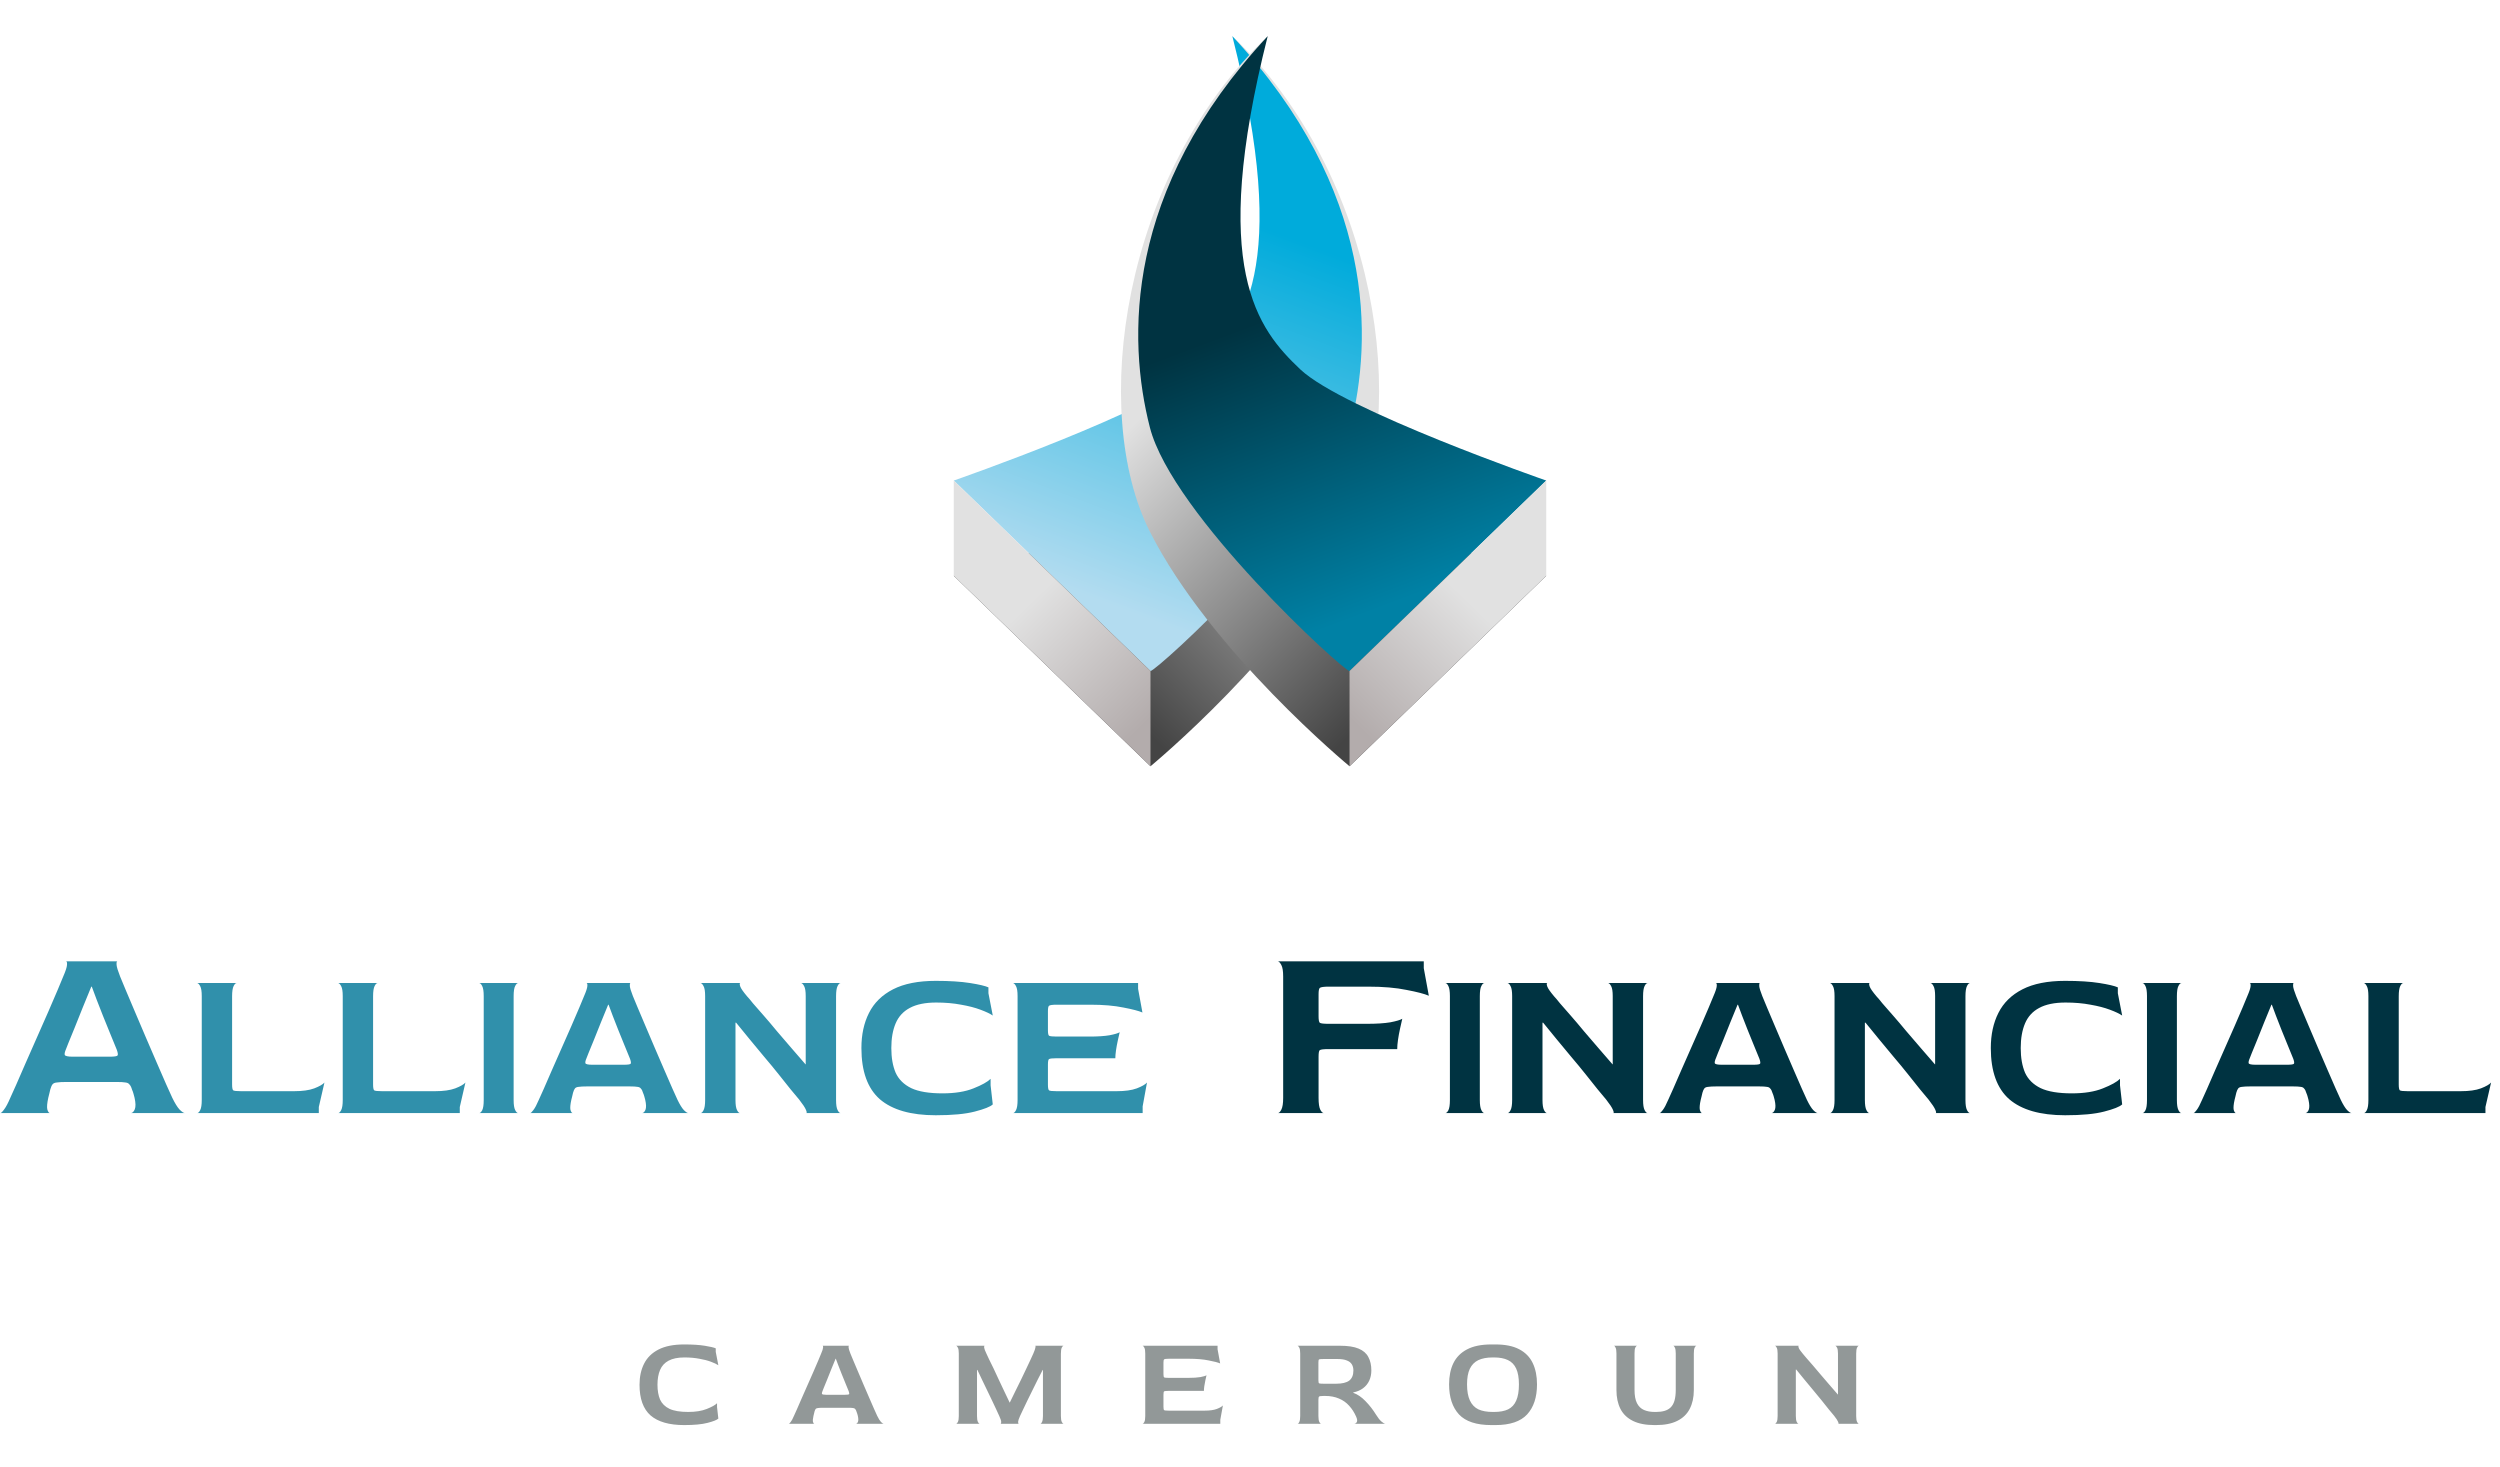 <svg width="346" height="203" viewBox="0 0 346 203" fill="none" xmlns="http://www.w3.org/2000/svg">
<g filter="url(#filter0_d_600_21369)">
<path d="M170.556 0C181.768 25.263 175.757 49.9 166.035 59.312C156.313 68.725 132 74.69 132 74.69L159.228 101.051C159.228 101.051 178.472 85.177 186.872 68.57C195.272 51.963 190.701 19.248 170.556 0Z" fill="url(#paint0_linear_600_21369)"/>
<path d="M170.556 0C178.703 32.212 171.971 40.52 166.035 46.132C160.099 51.743 132 61.509 132 61.509L159.228 87.87C160.074 87.87 183.778 66.258 186.872 54.134C189.966 42.011 190.489 21.377 170.556 0Z" fill="url(#paint1_linear_600_21369)"/>
<path d="M159.228 87.87L132 61.509V74.69L159.228 101.051V87.87Z" fill="url(#paint2_linear_600_21369)"/>
<path d="M175.451 0C164.242 25.263 170.251 49.9 179.972 59.312C189.692 68.725 214 74.69 214 74.69L186.777 101.051C186.777 101.051 167.537 85.177 159.138 68.57C150.74 51.963 155.311 19.248 175.451 0Z" fill="url(#paint3_linear_600_21369)"/>
<path d="M175.451 0C167.306 32.212 174.037 40.52 179.972 46.132C185.906 51.743 214 61.509 214 61.509L186.777 87.87C185.931 87.87 162.232 66.258 159.138 54.134C156.045 42.011 155.522 21.377 175.451 0Z" fill="url(#paint4_linear_600_21369)"/>
<path d="M186.777 87.87L214 61.509V74.69L186.777 101.051V87.87Z" fill="url(#paint5_linear_600_21369)"/>
</g>
<path d="M0.035 154.051C0.152 154.051 0.327 153.887 0.56 153.561C0.817 153.234 1.108 152.686 1.435 151.916C1.598 151.566 1.867 150.971 2.24 150.131C2.613 149.267 3.045 148.276 3.535 147.156C4.048 146.012 4.573 144.822 5.11 143.586C5.67 142.349 6.195 141.159 6.685 140.016C7.175 138.872 7.607 137.869 7.98 137.006C8.353 136.142 8.61 135.524 8.75 135.151C9.077 134.404 9.252 133.867 9.275 133.541C9.298 133.214 9.252 133.051 9.135 133.051H16.24C16.147 133.051 16.112 133.214 16.135 133.541C16.158 133.844 16.322 134.381 16.625 135.151C16.788 135.524 17.045 136.142 17.395 137.006C17.745 137.846 18.165 138.837 18.655 139.981C19.145 141.101 19.647 142.279 20.16 143.516C20.697 144.752 21.21 145.942 21.7 147.086C22.19 148.206 22.622 149.197 22.995 150.061C23.392 150.924 23.672 151.542 23.835 151.916C24.208 152.686 24.547 153.234 24.85 153.561C25.177 153.887 25.422 154.051 25.585 154.051H18.13C18.34 154.027 18.515 153.852 18.655 153.526C18.795 153.176 18.783 152.639 18.62 151.916C18.573 151.752 18.527 151.577 18.48 151.391C18.433 151.204 18.363 151.006 18.27 150.796C18.177 150.469 18.06 150.236 17.92 150.096C17.803 149.932 17.617 149.839 17.36 149.816C17.103 149.769 16.707 149.746 16.17 149.746H9.17C8.61 149.746 8.178 149.769 7.875 149.816C7.595 149.839 7.397 149.921 7.28 150.061C7.163 150.201 7.058 150.434 6.965 150.761C6.918 150.947 6.872 151.146 6.825 151.356C6.778 151.566 6.732 151.752 6.685 151.916C6.522 152.662 6.475 153.199 6.545 153.526C6.638 153.852 6.755 154.027 6.895 154.051H0.035ZM10.08 146.246H15.155C15.832 146.246 16.205 146.187 16.275 146.071C16.345 145.954 16.31 145.697 16.17 145.301C15.867 144.554 15.552 143.784 15.225 142.991C14.898 142.174 14.572 141.369 14.245 140.576C13.942 139.782 13.65 139.036 13.37 138.336C13.113 137.636 12.892 137.041 12.705 136.551H12.635C12.262 137.461 11.865 138.429 11.445 139.456C11.048 140.459 10.675 141.392 10.325 142.256C9.975 143.119 9.683 143.831 9.45 144.391C9.24 144.927 9.135 145.196 9.135 145.196C8.972 145.569 8.913 145.837 8.96 146.001C9.03 146.164 9.403 146.246 10.08 146.246ZM27.293 154.051C27.433 154.051 27.573 153.911 27.713 153.631C27.853 153.351 27.923 152.891 27.923 152.251V137.851C27.923 137.211 27.853 136.761 27.713 136.501C27.573 136.221 27.433 136.071 27.293 136.051H32.753C32.613 136.051 32.473 136.191 32.333 136.471C32.193 136.751 32.123 137.221 32.123 137.881V150.091C32.123 150.531 32.173 150.801 32.273 150.901C32.393 150.981 32.753 151.021 33.353 151.021H40.703C41.863 151.021 42.793 150.891 43.493 150.631C44.213 150.351 44.683 150.081 44.903 149.821L44.123 153.211V154.051H27.293ZM46.805 154.051C46.945 154.051 47.085 153.911 47.225 153.631C47.365 153.351 47.435 152.891 47.435 152.251V137.851C47.435 137.211 47.365 136.761 47.225 136.501C47.085 136.221 46.945 136.071 46.805 136.051H52.265C52.125 136.051 51.985 136.191 51.845 136.471C51.705 136.751 51.635 137.221 51.635 137.881V150.091C51.635 150.531 51.685 150.801 51.785 150.901C51.905 150.981 52.265 151.021 52.865 151.021H60.215C61.375 151.021 62.305 150.891 63.005 150.631C63.725 150.351 64.195 150.081 64.415 149.821L63.635 153.211V154.051H46.805ZM66.317 154.051C66.457 154.051 66.597 153.921 66.737 153.661C66.877 153.381 66.947 152.911 66.947 152.251V137.851C66.947 137.211 66.877 136.751 66.737 136.471C66.597 136.191 66.457 136.051 66.317 136.051H71.717C71.577 136.051 71.437 136.191 71.297 136.471C71.157 136.731 71.087 137.201 71.087 137.881V152.251C71.087 152.891 71.157 153.351 71.297 153.631C71.437 153.911 71.577 154.051 71.717 154.051H66.317ZM73.37 154.051C73.47 154.051 73.62 153.911 73.82 153.631C74.04 153.351 74.29 152.881 74.57 152.221C74.71 151.921 74.94 151.411 75.26 150.691C75.58 149.951 75.95 149.101 76.37 148.141C76.81 147.161 77.26 146.141 77.72 145.081C78.2 144.021 78.65 143.001 79.07 142.021C79.49 141.041 79.86 140.181 80.18 139.441C80.5 138.701 80.72 138.171 80.84 137.851C81.12 137.211 81.27 136.751 81.29 136.471C81.31 136.191 81.27 136.051 81.17 136.051H87.26C87.18 136.051 87.15 136.191 87.17 136.471C87.19 136.731 87.33 137.191 87.59 137.851C87.73 138.171 87.95 138.701 88.25 139.441C88.55 140.161 88.91 141.011 89.33 141.991C89.75 142.951 90.18 143.961 90.62 145.021C91.08 146.081 91.52 147.101 91.94 148.081C92.36 149.041 92.73 149.891 93.05 150.631C93.39 151.371 93.63 151.901 93.77 152.221C94.09 152.881 94.38 153.351 94.64 153.631C94.92 153.911 95.13 154.051 95.27 154.051H88.88C89.06 154.031 89.21 153.881 89.33 153.601C89.45 153.301 89.44 152.841 89.3 152.221C89.26 152.081 89.22 151.931 89.18 151.771C89.14 151.611 89.08 151.441 89 151.261C88.92 150.981 88.82 150.781 88.7 150.661C88.6 150.521 88.44 150.441 88.22 150.421C88 150.381 87.66 150.361 87.2 150.361H81.2C80.72 150.361 80.35 150.381 80.09 150.421C79.85 150.441 79.68 150.511 79.58 150.631C79.48 150.751 79.39 150.951 79.31 151.231C79.27 151.391 79.23 151.561 79.19 151.741C79.15 151.921 79.11 152.081 79.07 152.221C78.93 152.861 78.89 153.321 78.95 153.601C79.03 153.881 79.13 154.031 79.25 154.051H73.37ZM81.98 147.361H86.33C86.91 147.361 87.23 147.311 87.29 147.211C87.35 147.111 87.32 146.891 87.2 146.551C86.94 145.911 86.67 145.251 86.39 144.571C86.11 143.871 85.83 143.181 85.55 142.501C85.29 141.821 85.04 141.181 84.8 140.581C84.58 139.981 84.39 139.471 84.23 139.051H84.17C83.85 139.831 83.51 140.661 83.15 141.541C82.81 142.401 82.49 143.201 82.19 143.941C81.89 144.681 81.64 145.291 81.44 145.771C81.26 146.231 81.17 146.461 81.17 146.461C81.03 146.781 80.98 147.011 81.02 147.151C81.08 147.291 81.4 147.361 81.98 147.361ZM96.961 154.051C97.101 154.051 97.241 153.911 97.381 153.631C97.521 153.351 97.591 152.891 97.591 152.251V137.851C97.591 137.211 97.521 136.761 97.381 136.501C97.241 136.221 97.101 136.071 96.961 136.051H102.451C102.351 136.071 102.351 136.231 102.451 136.531C102.551 136.811 102.871 137.271 103.411 137.911C103.571 138.071 103.841 138.391 104.221 138.871C104.621 139.331 105.111 139.891 105.691 140.551C106.271 141.211 106.881 141.931 107.521 142.711C108.181 143.491 108.851 144.271 109.531 145.051C110.211 145.831 110.861 146.581 111.481 147.301H111.511V137.851C111.511 137.211 111.441 136.761 111.301 136.501C111.161 136.221 111.021 136.071 110.881 136.051H116.341C116.201 136.051 116.061 136.191 115.921 136.471C115.781 136.751 115.711 137.221 115.711 137.881V152.251C115.711 152.891 115.781 153.351 115.921 153.631C116.061 153.911 116.201 154.051 116.341 154.051H111.601C111.681 154.031 111.661 153.881 111.541 153.601C111.421 153.301 111.111 152.831 110.611 152.191C110.311 151.831 109.911 151.351 109.411 150.751C108.931 150.131 108.381 149.441 107.761 148.681C107.141 147.901 106.481 147.101 105.781 146.281C105.101 145.441 104.421 144.621 103.741 143.821C103.081 143.001 102.461 142.241 101.881 141.541H101.791V152.251C101.791 152.891 101.861 153.351 102.001 153.631C102.141 153.911 102.281 154.051 102.421 154.051H96.961ZM129.509 154.351C126.069 154.351 123.489 153.611 121.769 152.131C120.069 150.631 119.219 148.271 119.219 145.051C119.219 143.191 119.569 141.571 120.269 140.191C120.969 138.791 122.079 137.701 123.599 136.921C125.119 136.141 127.089 135.751 129.509 135.751C131.409 135.751 132.989 135.851 134.249 136.051C135.509 136.251 136.359 136.451 136.799 136.651V137.461L137.399 140.551C137.019 140.291 136.449 140.021 135.689 139.741C134.949 139.461 134.059 139.231 133.019 139.051C131.979 138.851 130.829 138.751 129.569 138.751C128.049 138.751 126.829 139.001 125.909 139.501C125.009 139.981 124.359 140.691 123.959 141.631C123.559 142.571 123.359 143.711 123.359 145.051C123.359 146.391 123.559 147.531 123.959 148.471C124.379 149.391 125.099 150.101 126.119 150.601C127.139 151.081 128.579 151.321 130.439 151.321C132.159 151.321 133.589 151.091 134.729 150.631C135.889 150.171 136.679 149.731 137.099 149.311V150.211L137.399 152.851C137.059 153.171 136.229 153.501 134.909 153.841C133.609 154.181 131.809 154.351 129.509 154.351ZM140.203 154.051C140.343 154.051 140.483 153.911 140.623 153.631C140.763 153.351 140.833 152.891 140.833 152.251V137.851C140.833 137.211 140.763 136.761 140.623 136.501C140.483 136.221 140.343 136.071 140.203 136.051H157.513V136.861L158.113 140.131C157.613 139.911 156.733 139.681 155.473 139.441C154.213 139.181 152.693 139.051 150.913 139.051H146.263C145.663 139.051 145.303 139.101 145.183 139.201C145.083 139.281 145.033 139.531 145.033 139.951V142.561C145.033 143.001 145.083 143.261 145.183 143.341C145.303 143.421 145.653 143.461 146.233 143.461H150.763C151.923 143.461 152.853 143.401 153.553 143.281C154.273 143.141 154.743 143.001 154.963 142.861C154.883 143.201 154.793 143.601 154.693 144.061C154.593 144.521 154.513 144.961 154.453 145.381C154.393 145.801 154.363 146.161 154.363 146.461H146.233C145.653 146.461 145.303 146.501 145.183 146.581C145.083 146.641 145.033 146.901 145.033 147.361V150.091C145.033 150.551 145.083 150.821 145.183 150.901C145.283 150.981 145.633 151.021 146.233 151.021H154.543C155.703 151.021 156.633 150.891 157.333 150.631C158.053 150.351 158.523 150.081 158.743 149.821L158.143 153.121V154.051H140.203Z" fill="#3090AB"/>
<path d="M176.855 154.051C177.018 154.051 177.182 153.887 177.345 153.561C177.508 153.234 177.59 152.697 177.59 151.951V135.151C177.59 134.404 177.508 133.879 177.345 133.576C177.182 133.249 177.018 133.074 176.855 133.051H197.05V133.996L197.75 137.811C197.167 137.554 196.14 137.286 194.67 137.006C193.2 136.702 191.427 136.551 189.35 136.551H183.925C183.225 136.551 182.805 136.609 182.665 136.726C182.548 136.819 182.49 137.111 182.49 137.601V140.646C182.49 141.159 182.548 141.462 182.665 141.556C182.805 141.649 183.213 141.696 183.89 141.696H189.175C190.528 141.696 191.613 141.626 192.43 141.486C193.27 141.322 193.818 141.159 194.075 140.996C193.982 141.392 193.877 141.859 193.76 142.396C193.643 142.932 193.55 143.446 193.48 143.936C193.41 144.426 193.375 144.846 193.375 145.196H183.89C183.213 145.196 182.805 145.242 182.665 145.336C182.548 145.406 182.49 145.709 182.49 146.246V151.951C182.49 152.721 182.572 153.269 182.735 153.596C182.898 153.899 183.062 154.051 183.225 154.051H176.855ZM200.037 154.051C200.177 154.051 200.317 153.921 200.457 153.661C200.597 153.381 200.667 152.911 200.667 152.251V137.851C200.667 137.211 200.597 136.751 200.457 136.471C200.317 136.191 200.177 136.051 200.037 136.051H205.437C205.297 136.051 205.157 136.191 205.017 136.471C204.877 136.731 204.807 137.201 204.807 137.881V152.251C204.807 152.891 204.877 153.351 205.017 153.631C205.157 153.911 205.297 154.051 205.437 154.051H200.037ZM208.651 154.051C208.791 154.051 208.931 153.911 209.071 153.631C209.211 153.351 209.281 152.891 209.281 152.251V137.851C209.281 137.211 209.211 136.761 209.071 136.501C208.931 136.221 208.791 136.071 208.651 136.051H214.141C214.041 136.071 214.041 136.231 214.141 136.531C214.241 136.811 214.561 137.271 215.101 137.911C215.261 138.071 215.531 138.391 215.911 138.871C216.311 139.331 216.801 139.891 217.381 140.551C217.961 141.211 218.571 141.931 219.211 142.711C219.871 143.491 220.541 144.271 221.221 145.051C221.901 145.831 222.551 146.581 223.171 147.301H223.201V137.851C223.201 137.211 223.131 136.761 222.991 136.501C222.851 136.221 222.711 136.071 222.571 136.051H228.031C227.891 136.051 227.751 136.191 227.611 136.471C227.471 136.751 227.401 137.221 227.401 137.881V152.251C227.401 152.891 227.471 153.351 227.611 153.631C227.751 153.911 227.891 154.051 228.031 154.051H223.291C223.371 154.031 223.351 153.881 223.231 153.601C223.111 153.301 222.801 152.831 222.301 152.191C222.001 151.831 221.601 151.351 221.101 150.751C220.621 150.131 220.071 149.441 219.451 148.681C218.831 147.901 218.171 147.101 217.471 146.281C216.791 145.441 216.111 144.621 215.431 143.821C214.771 143.001 214.151 142.241 213.571 141.541H213.481V152.251C213.481 152.891 213.551 153.351 213.691 153.631C213.831 153.911 213.971 154.051 214.111 154.051H208.651ZM229.678 154.051C229.778 154.051 229.928 153.911 230.128 153.631C230.348 153.351 230.598 152.881 230.878 152.221C231.018 151.921 231.248 151.411 231.568 150.691C231.888 149.951 232.258 149.101 232.678 148.141C233.118 147.161 233.568 146.141 234.028 145.081C234.508 144.021 234.958 143.001 235.378 142.021C235.798 141.041 236.168 140.181 236.488 139.441C236.808 138.701 237.028 138.171 237.148 137.851C237.428 137.211 237.578 136.751 237.598 136.471C237.618 136.191 237.578 136.051 237.478 136.051H243.568C243.488 136.051 243.458 136.191 243.478 136.471C243.498 136.731 243.638 137.191 243.898 137.851C244.038 138.171 244.258 138.701 244.558 139.441C244.858 140.161 245.218 141.011 245.638 141.991C246.058 142.951 246.488 143.961 246.928 145.021C247.388 146.081 247.828 147.101 248.248 148.081C248.668 149.041 249.038 149.891 249.358 150.631C249.698 151.371 249.938 151.901 250.078 152.221C250.398 152.881 250.688 153.351 250.948 153.631C251.228 153.911 251.438 154.051 251.578 154.051H245.188C245.368 154.031 245.518 153.881 245.638 153.601C245.758 153.301 245.748 152.841 245.608 152.221C245.568 152.081 245.528 151.931 245.488 151.771C245.448 151.611 245.388 151.441 245.308 151.261C245.228 150.981 245.128 150.781 245.008 150.661C244.908 150.521 244.748 150.441 244.528 150.421C244.308 150.381 243.968 150.361 243.508 150.361H237.508C237.028 150.361 236.658 150.381 236.398 150.421C236.158 150.441 235.988 150.511 235.888 150.631C235.788 150.751 235.698 150.951 235.618 151.231C235.578 151.391 235.538 151.561 235.498 151.741C235.458 151.921 235.418 152.081 235.378 152.221C235.238 152.861 235.198 153.321 235.258 153.601C235.338 153.881 235.438 154.031 235.558 154.051H229.678ZM238.288 147.361H242.638C243.218 147.361 243.538 147.311 243.598 147.211C243.658 147.111 243.628 146.891 243.508 146.551C243.248 145.911 242.978 145.251 242.698 144.571C242.418 143.871 242.138 143.181 241.858 142.501C241.598 141.821 241.348 141.181 241.108 140.581C240.888 139.981 240.698 139.471 240.538 139.051H240.478C240.158 139.831 239.818 140.661 239.458 141.541C239.118 142.401 238.798 143.201 238.498 143.941C238.198 144.681 237.948 145.291 237.748 145.771C237.568 146.231 237.478 146.461 237.478 146.461C237.338 146.781 237.288 147.011 237.328 147.151C237.388 147.291 237.708 147.361 238.288 147.361ZM253.27 154.051C253.41 154.051 253.55 153.911 253.69 153.631C253.83 153.351 253.9 152.891 253.9 152.251V137.851C253.9 137.211 253.83 136.761 253.69 136.501C253.55 136.221 253.41 136.071 253.27 136.051H258.76C258.66 136.071 258.66 136.231 258.76 136.531C258.86 136.811 259.18 137.271 259.72 137.911C259.88 138.071 260.15 138.391 260.53 138.871C260.93 139.331 261.42 139.891 262 140.551C262.58 141.211 263.19 141.931 263.83 142.711C264.49 143.491 265.16 144.271 265.84 145.051C266.52 145.831 267.17 146.581 267.79 147.301H267.82V137.851C267.82 137.211 267.75 136.761 267.61 136.501C267.47 136.221 267.33 136.071 267.19 136.051H272.65C272.51 136.051 272.37 136.191 272.23 136.471C272.09 136.751 272.02 137.221 272.02 137.881V152.251C272.02 152.891 272.09 153.351 272.23 153.631C272.37 153.911 272.51 154.051 272.65 154.051H267.91C267.99 154.031 267.97 153.881 267.85 153.601C267.73 153.301 267.42 152.831 266.92 152.191C266.62 151.831 266.22 151.351 265.72 150.751C265.24 150.131 264.69 149.441 264.07 148.681C263.45 147.901 262.79 147.101 262.09 146.281C261.41 145.441 260.73 144.621 260.05 143.821C259.39 143.001 258.77 142.241 258.19 141.541H258.1V152.251C258.1 152.891 258.17 153.351 258.31 153.631C258.45 153.911 258.59 154.051 258.73 154.051H253.27ZM285.818 154.351C282.378 154.351 279.798 153.611 278.078 152.131C276.378 150.631 275.528 148.271 275.528 145.051C275.528 143.191 275.878 141.571 276.578 140.191C277.278 138.791 278.388 137.701 279.908 136.921C281.428 136.141 283.398 135.751 285.818 135.751C287.718 135.751 289.298 135.851 290.558 136.051C291.818 136.251 292.668 136.451 293.108 136.651V137.461L293.708 140.551C293.328 140.291 292.758 140.021 291.998 139.741C291.258 139.461 290.368 139.231 289.328 139.051C288.288 138.851 287.138 138.751 285.878 138.751C284.358 138.751 283.138 139.001 282.218 139.501C281.318 139.981 280.668 140.691 280.268 141.631C279.868 142.571 279.668 143.711 279.668 145.051C279.668 146.391 279.868 147.531 280.268 148.471C280.688 149.391 281.408 150.101 282.428 150.601C283.448 151.081 284.888 151.321 286.748 151.321C288.468 151.321 289.898 151.091 291.038 150.631C292.198 150.171 292.988 149.731 293.408 149.311V150.211L293.708 152.851C293.368 153.171 292.538 153.501 291.218 153.841C289.918 154.181 288.118 154.351 285.818 154.351ZM296.512 154.051C296.652 154.051 296.792 153.921 296.932 153.661C297.072 153.381 297.142 152.911 297.142 152.251V137.851C297.142 137.211 297.072 136.751 296.932 136.471C296.792 136.191 296.652 136.051 296.512 136.051H301.912C301.772 136.051 301.632 136.191 301.492 136.471C301.352 136.731 301.282 137.201 301.282 137.881V152.251C301.282 152.891 301.352 153.351 301.492 153.631C301.632 153.911 301.772 154.051 301.912 154.051H296.512ZM303.565 154.051C303.665 154.051 303.815 153.911 304.015 153.631C304.235 153.351 304.485 152.881 304.765 152.221C304.905 151.921 305.135 151.411 305.455 150.691C305.775 149.951 306.145 149.101 306.565 148.141C307.005 147.161 307.455 146.141 307.915 145.081C308.395 144.021 308.845 143.001 309.265 142.021C309.685 141.041 310.055 140.181 310.375 139.441C310.695 138.701 310.915 138.171 311.035 137.851C311.315 137.211 311.465 136.751 311.485 136.471C311.505 136.191 311.465 136.051 311.365 136.051H317.455C317.375 136.051 317.345 136.191 317.365 136.471C317.385 136.731 317.525 137.191 317.785 137.851C317.925 138.171 318.145 138.701 318.445 139.441C318.745 140.161 319.105 141.011 319.525 141.991C319.945 142.951 320.375 143.961 320.815 145.021C321.275 146.081 321.715 147.101 322.135 148.081C322.555 149.041 322.925 149.891 323.245 150.631C323.585 151.371 323.825 151.901 323.965 152.221C324.285 152.881 324.575 153.351 324.835 153.631C325.115 153.911 325.325 154.051 325.465 154.051H319.075C319.255 154.031 319.405 153.881 319.525 153.601C319.645 153.301 319.635 152.841 319.495 152.221C319.455 152.081 319.415 151.931 319.375 151.771C319.335 151.611 319.275 151.441 319.195 151.261C319.115 150.981 319.015 150.781 318.895 150.661C318.795 150.521 318.635 150.441 318.415 150.421C318.195 150.381 317.855 150.361 317.395 150.361H311.395C310.915 150.361 310.545 150.381 310.285 150.421C310.045 150.441 309.875 150.511 309.775 150.631C309.675 150.751 309.585 150.951 309.505 151.231C309.465 151.391 309.425 151.561 309.385 151.741C309.345 151.921 309.305 152.081 309.265 152.221C309.125 152.861 309.085 153.321 309.145 153.601C309.225 153.881 309.325 154.031 309.445 154.051H303.565ZM312.175 147.361H316.525C317.105 147.361 317.425 147.311 317.485 147.211C317.545 147.111 317.515 146.891 317.395 146.551C317.135 145.911 316.865 145.251 316.585 144.571C316.305 143.871 316.025 143.181 315.745 142.501C315.485 141.821 315.235 141.181 314.995 140.581C314.775 139.981 314.585 139.471 314.425 139.051H314.365C314.045 139.831 313.705 140.661 313.345 141.541C313.005 142.401 312.685 143.201 312.385 143.941C312.085 144.681 311.835 145.291 311.635 145.771C311.455 146.231 311.365 146.461 311.365 146.461C311.225 146.781 311.175 147.011 311.215 147.151C311.275 147.291 311.595 147.361 312.175 147.361ZM327.156 154.051C327.296 154.051 327.436 153.911 327.576 153.631C327.716 153.351 327.786 152.891 327.786 152.251V137.851C327.786 137.211 327.716 136.761 327.576 136.501C327.436 136.221 327.296 136.071 327.156 136.051H332.616C332.476 136.051 332.336 136.191 332.196 136.471C332.056 136.751 331.986 137.221 331.986 137.881V150.091C331.986 150.531 332.036 150.801 332.136 150.901C332.256 150.981 332.616 151.021 333.216 151.021H340.566C341.726 151.021 342.656 150.891 343.356 150.631C344.076 150.351 344.546 150.081 344.766 149.821L343.986 153.211V154.051H327.156Z" fill="#003341"/>
<path d="M94.685 197.231C92.621 197.231 91.073 196.787 90.041 195.899C89.021 194.999 88.511 193.583 88.511 191.651C88.511 190.535 88.721 189.563 89.141 188.735C89.561 187.895 90.227 187.241 91.139 186.773C92.051 186.305 93.233 186.071 94.685 186.071C95.825 186.071 96.773 186.131 97.529 186.251C98.285 186.371 98.795 186.491 99.059 186.611V187.097L99.419 188.951C99.191 188.795 98.849 188.633 98.393 188.465C97.949 188.297 97.415 188.159 96.791 188.051C96.167 187.931 95.477 187.871 94.721 187.871C93.809 187.871 93.077 188.021 92.525 188.321C91.985 188.609 91.595 189.035 91.355 189.599C91.115 190.163 90.995 190.847 90.995 191.651C90.995 192.455 91.115 193.139 91.355 193.703C91.607 194.255 92.039 194.681 92.651 194.981C93.263 195.269 94.127 195.413 95.243 195.413C96.275 195.413 97.133 195.275 97.817 194.999C98.513 194.723 98.987 194.459 99.239 194.207V194.747L99.419 196.331C99.215 196.523 98.717 196.721 97.925 196.925C97.145 197.129 96.065 197.231 94.685 197.231ZM109.165 197.051C109.225 197.051 109.315 196.967 109.435 196.799C109.567 196.631 109.717 196.349 109.885 195.953C109.969 195.773 110.107 195.467 110.299 195.035C110.491 194.591 110.713 194.081 110.965 193.505C111.229 192.917 111.499 192.305 111.775 191.669C112.063 191.033 112.333 190.421 112.585 189.833C112.837 189.245 113.059 188.729 113.251 188.285C113.443 187.841 113.575 187.523 113.647 187.331C113.815 186.947 113.905 186.671 113.917 186.503C113.929 186.335 113.905 186.251 113.845 186.251H117.499C117.451 186.251 117.433 186.335 117.445 186.503C117.457 186.659 117.541 186.935 117.697 187.331C117.781 187.523 117.913 187.841 118.093 188.285C118.273 188.717 118.489 189.227 118.741 189.815C118.993 190.391 119.251 190.997 119.515 191.633C119.791 192.269 120.055 192.881 120.307 193.469C120.559 194.045 120.781 194.555 120.973 194.999C121.177 195.443 121.321 195.761 121.405 195.953C121.597 196.349 121.771 196.631 121.927 196.799C122.095 196.967 122.221 197.051 122.305 197.051H118.471C118.579 197.039 118.669 196.949 118.741 196.781C118.813 196.601 118.807 196.325 118.723 195.953C118.699 195.869 118.675 195.779 118.651 195.683C118.627 195.587 118.591 195.485 118.543 195.377C118.495 195.209 118.435 195.089 118.363 195.017C118.303 194.933 118.207 194.885 118.075 194.873C117.943 194.849 117.739 194.837 117.463 194.837H113.863C113.575 194.837 113.353 194.849 113.197 194.873C113.053 194.885 112.951 194.927 112.891 194.999C112.831 195.071 112.777 195.191 112.729 195.359C112.705 195.455 112.681 195.557 112.657 195.665C112.633 195.773 112.609 195.869 112.585 195.953C112.501 196.337 112.477 196.613 112.513 196.781C112.561 196.949 112.621 197.039 112.693 197.051H109.165ZM114.331 193.037H116.941C117.289 193.037 117.481 193.007 117.517 192.947C117.553 192.887 117.535 192.755 117.463 192.551C117.307 192.167 117.145 191.771 116.977 191.363C116.809 190.943 116.641 190.529 116.473 190.121C116.317 189.713 116.167 189.329 116.023 188.969C115.891 188.609 115.777 188.303 115.681 188.051H115.645C115.453 188.519 115.249 189.017 115.033 189.545C114.829 190.061 114.637 190.541 114.457 190.985C114.277 191.429 114.127 191.795 114.007 192.083C113.899 192.359 113.845 192.497 113.845 192.497C113.761 192.689 113.731 192.827 113.755 192.911C113.791 192.995 113.983 193.037 114.331 193.037ZM132.32 197.051C132.404 197.051 132.488 196.967 132.572 196.799C132.656 196.631 132.698 196.355 132.698 195.971V187.331C132.698 186.947 132.656 186.677 132.572 186.521C132.488 186.353 132.404 186.263 132.32 186.251H136.262C136.214 186.263 136.196 186.353 136.208 186.521C136.232 186.689 136.34 186.971 136.532 187.367C136.604 187.523 136.724 187.781 136.892 188.141C137.072 188.489 137.276 188.903 137.504 189.383C137.732 189.863 137.972 190.379 138.224 190.931C138.476 191.471 138.734 192.017 138.998 192.569C139.262 193.109 139.508 193.625 139.736 194.117H139.754C139.994 193.625 140.246 193.109 140.51 192.569C140.786 192.017 141.056 191.471 141.32 190.931C141.584 190.379 141.83 189.863 142.058 189.383C142.298 188.891 142.496 188.471 142.652 188.123C142.82 187.763 142.94 187.499 143.012 187.331C143.18 186.947 143.276 186.671 143.3 186.503C143.336 186.335 143.33 186.251 143.282 186.251H147.206C147.122 186.251 147.038 186.335 146.954 186.503C146.87 186.671 146.828 186.953 146.828 187.349V195.971C146.828 196.355 146.87 196.631 146.954 196.799C147.038 196.967 147.122 197.051 147.206 197.051H143.984C144.068 197.051 144.146 196.967 144.218 196.799C144.302 196.631 144.344 196.355 144.344 195.971V189.599H144.308C144.092 190.007 143.864 190.451 143.624 190.931C143.384 191.411 143.144 191.897 142.904 192.389C142.664 192.881 142.43 193.355 142.202 193.811C141.986 194.267 141.788 194.681 141.608 195.053C141.428 195.425 141.284 195.731 141.176 195.971C141.008 196.343 140.918 196.613 140.906 196.781C140.906 196.949 140.936 197.039 140.996 197.051H138.476C138.536 197.039 138.566 196.955 138.566 196.799C138.566 196.631 138.476 196.355 138.296 195.971C138.212 195.755 138.08 195.467 137.9 195.107C137.732 194.747 137.54 194.339 137.324 193.883C137.108 193.427 136.88 192.953 136.64 192.461C136.4 191.957 136.16 191.459 135.92 190.967C135.692 190.475 135.476 190.019 135.272 189.599H135.218V195.971C135.218 196.355 135.26 196.631 135.344 196.799C135.428 196.967 135.512 197.051 135.596 197.051H132.32ZM158.125 197.051C158.209 197.051 158.293 196.967 158.377 196.799C158.461 196.631 158.503 196.355 158.503 195.971V187.331C158.503 186.947 158.461 186.677 158.377 186.521C158.293 186.353 158.209 186.263 158.125 186.251H168.511V186.737L168.871 188.699C168.571 188.567 168.043 188.429 167.287 188.285C166.531 188.129 165.619 188.051 164.551 188.051H161.761C161.401 188.051 161.185 188.081 161.113 188.141C161.053 188.189 161.023 188.339 161.023 188.591V190.157C161.023 190.421 161.053 190.577 161.113 190.625C161.185 190.673 161.395 190.697 161.743 190.697H164.461C165.157 190.697 165.715 190.661 166.135 190.589C166.567 190.505 166.849 190.421 166.981 190.337C166.933 190.541 166.879 190.781 166.819 191.057C166.759 191.333 166.711 191.597 166.675 191.849C166.639 192.101 166.621 192.317 166.621 192.497H161.743C161.395 192.497 161.185 192.521 161.113 192.569C161.053 192.605 161.023 192.761 161.023 193.037V194.675C161.023 194.951 161.053 195.113 161.113 195.161C161.173 195.209 161.383 195.233 161.743 195.233H166.729C167.425 195.233 167.983 195.155 168.403 194.999C168.835 194.831 169.117 194.669 169.249 194.513L168.889 196.493V197.051H158.125ZM179.588 197.051C179.672 197.051 179.75 196.967 179.822 196.799C179.906 196.631 179.948 196.355 179.948 195.971V187.331C179.948 186.947 179.906 186.677 179.822 186.521C179.738 186.353 179.654 186.263 179.57 186.251H185.474C186.554 186.251 187.406 186.383 188.03 186.647C188.666 186.911 189.116 187.301 189.38 187.817C189.656 188.321 189.794 188.939 189.794 189.671C189.794 190.187 189.698 190.655 189.506 191.075C189.314 191.495 189.026 191.849 188.642 192.137C188.27 192.413 187.82 192.605 187.292 192.713V192.767C187.88 192.971 188.444 193.355 188.984 193.919C189.536 194.483 190.022 195.107 190.442 195.791C190.718 196.235 190.97 196.553 191.198 196.745C191.426 196.937 191.6 197.039 191.72 197.051H187.436C187.58 197.039 187.694 196.961 187.778 196.817C187.874 196.661 187.844 196.409 187.688 196.061C187.436 195.485 187.112 194.981 186.716 194.549C186.332 194.117 185.864 193.787 185.312 193.559C184.76 193.319 184.124 193.199 183.404 193.199H183.206C182.834 193.199 182.618 193.229 182.558 193.289C182.498 193.349 182.468 193.499 182.468 193.739V195.971C182.468 196.355 182.51 196.631 182.594 196.799C182.678 196.967 182.762 197.051 182.846 197.051H179.588ZM183.206 191.507H184.916C185.744 191.507 186.35 191.363 186.734 191.075C187.118 190.775 187.31 190.307 187.31 189.671C187.31 189.347 187.238 189.065 187.094 188.825C186.95 188.585 186.716 188.405 186.392 188.285C186.08 188.153 185.648 188.087 185.096 188.087H183.206C182.834 188.087 182.618 188.105 182.558 188.141C182.498 188.177 182.468 188.315 182.468 188.555V191.021C182.468 191.261 182.498 191.405 182.558 191.453C182.618 191.489 182.834 191.507 183.206 191.507ZM206.404 197.231C204.34 197.231 202.846 196.739 201.922 195.755C201.01 194.759 200.554 193.373 200.554 191.597C200.554 190.457 200.752 189.479 201.148 188.663C201.556 187.835 202.186 187.199 203.038 186.755C203.902 186.299 205.024 186.071 206.404 186.071H206.962C208.318 186.071 209.416 186.293 210.256 186.737C211.108 187.181 211.732 187.817 212.128 188.645C212.524 189.473 212.722 190.457 212.722 191.597C212.722 193.373 212.266 194.759 211.354 195.755C210.442 196.739 208.978 197.231 206.962 197.231H206.404ZM206.584 195.413H206.782C207.574 195.413 208.222 195.293 208.726 195.053C209.23 194.801 209.602 194.399 209.842 193.847C210.094 193.283 210.22 192.533 210.22 191.597C210.22 190.685 210.094 189.959 209.842 189.419C209.59 188.867 209.206 188.471 208.69 188.231C208.186 187.991 207.55 187.871 206.782 187.871H206.584C205.78 187.871 205.114 187.997 204.586 188.249C204.07 188.501 203.68 188.903 203.416 189.455C203.164 189.995 203.038 190.709 203.038 191.597C203.038 192.521 203.17 193.265 203.434 193.829C203.698 194.393 204.088 194.801 204.604 195.053C205.132 195.293 205.792 195.413 206.584 195.413ZM228.99 197.231C227.778 197.231 226.782 197.039 226.002 196.655C225.222 196.271 224.646 195.719 224.274 194.999C223.902 194.267 223.716 193.397 223.716 192.389V187.313C223.716 186.929 223.674 186.659 223.59 186.503C223.518 186.335 223.44 186.251 223.356 186.251H226.578C226.494 186.263 226.41 186.347 226.326 186.503C226.254 186.659 226.218 186.929 226.218 187.313V192.353C226.218 193.145 226.332 193.763 226.56 194.207C226.788 194.651 227.112 194.963 227.532 195.143C227.952 195.323 228.444 195.413 229.008 195.413H229.206C229.638 195.413 230.022 195.365 230.358 195.269C230.694 195.173 230.976 195.017 231.204 194.801C231.444 194.573 231.624 194.261 231.744 193.865C231.864 193.457 231.924 192.953 231.924 192.353V187.313C231.924 186.929 231.882 186.659 231.798 186.503C231.726 186.335 231.648 186.251 231.564 186.251H234.786C234.702 186.263 234.618 186.353 234.534 186.521C234.462 186.677 234.426 186.947 234.426 187.331V192.389C234.426 193.397 234.234 194.267 233.85 194.999C233.478 195.719 232.902 196.271 232.122 196.655C231.354 197.039 230.37 197.231 229.17 197.231H228.99ZM245.646 197.051C245.73 197.051 245.814 196.967 245.898 196.799C245.982 196.631 246.024 196.355 246.024 195.971V187.331C246.024 186.947 245.982 186.677 245.898 186.521C245.814 186.353 245.73 186.263 245.646 186.251H248.94C248.88 186.263 248.88 186.359 248.94 186.539C249 186.707 249.192 186.983 249.516 187.367C249.612 187.463 249.774 187.655 250.002 187.943C250.242 188.219 250.536 188.555 250.884 188.951C251.232 189.347 251.598 189.779 251.982 190.247C252.378 190.715 252.78 191.183 253.188 191.651C253.596 192.119 253.986 192.569 254.358 193.001H254.376V187.331C254.376 186.947 254.334 186.677 254.25 186.521C254.166 186.353 254.082 186.263 253.998 186.251H257.274C257.19 186.251 257.106 186.335 257.022 186.503C256.938 186.671 256.896 186.953 256.896 187.349V195.971C256.896 196.355 256.938 196.631 257.022 196.799C257.106 196.967 257.19 197.051 257.274 197.051H254.43C254.478 197.039 254.466 196.949 254.394 196.781C254.322 196.601 254.136 196.319 253.836 195.935C253.656 195.719 253.416 195.431 253.116 195.071C252.828 194.699 252.498 194.285 252.126 193.829C251.754 193.361 251.358 192.881 250.938 192.389C250.53 191.885 250.122 191.393 249.714 190.913C249.318 190.421 248.946 189.965 248.598 189.545H248.544V195.971C248.544 196.355 248.586 196.631 248.67 196.799C248.754 196.967 248.838 197.051 248.922 197.051H245.646Z" fill="#929898"/>
<defs>
<filter id="filter0_d_600_21369" x="127" y="0" width="92" height="111.051" filterUnits="userSpaceOnUse" color-interpolation-filters="sRGB">
<feFlood flood-opacity="0" result="BackgroundImageFix"/>
<feColorMatrix in="SourceAlpha" type="matrix" values="0 0 0 0 0 0 0 0 0 0 0 0 0 0 0 0 0 0 127 0" result="hardAlpha"/>
<feOffset dy="5"/>
<feGaussianBlur stdDeviation="2.5"/>
<feComposite in2="hardAlpha" operator="out"/>
<feColorMatrix type="matrix" values="0 0 0 0 0 0 0 0 0 0 0 0 0 0 0 0 0 0 0.3 0"/>
<feBlend mode="normal" in2="BackgroundImageFix" result="effect1_dropShadow_600_21369"/>
<feBlend mode="normal" in="SourceGraphic" in2="effect1_dropShadow_600_21369" result="shape"/>
</filter>
<linearGradient id="paint0_linear_600_21369" x1="211.415" y1="39.541" x2="156.452" y2="94.041" gradientUnits="userSpaceOnUse">
<stop offset="0.333" stop-color="#E1E1E1"/>
<stop offset="1" stop-color="#444444"/>
</linearGradient>
<linearGradient id="paint1_linear_600_21369" x1="186.456" y1="2.62358e-06" x2="156.433" y2="79.739" gradientUnits="userSpaceOnUse">
<stop offset="0.339" stop-color="#00ABDB"/>
<stop offset="1" stop-color="#B3DCF0"/>
</linearGradient>
<linearGradient id="paint2_linear_600_21369" x1="134.269" y1="70.296" x2="158.421" y2="95.242" gradientUnits="userSpaceOnUse">
<stop offset="0.333" stop-color="#E1E1E1"/>
<stop offset="1" stop-color="#B3ACAC"/>
</linearGradient>
<linearGradient id="paint3_linear_600_21369" x1="134.601" y1="39.541" x2="189.563" y2="94.03" gradientUnits="userSpaceOnUse">
<stop offset="0.333" stop-color="#E1E1E1"/>
<stop offset="1" stop-color="#444444"/>
</linearGradient>
<linearGradient id="paint4_linear_600_21369" x1="159.555" y1="2.62358e-06" x2="189.582" y2="79.736" gradientUnits="userSpaceOnUse">
<stop offset="0.495" stop-color="#003341"/>
<stop offset="1" stop-color="#0081A5"/>
</linearGradient>
<linearGradient id="paint5_linear_600_21369" x1="211.731" y1="70.296" x2="187.579" y2="95.237" gradientUnits="userSpaceOnUse">
<stop offset="0.333" stop-color="#E1E1E1"/>
<stop offset="1" stop-color="#B3ACAC"/>
</linearGradient>
</defs>
</svg>
